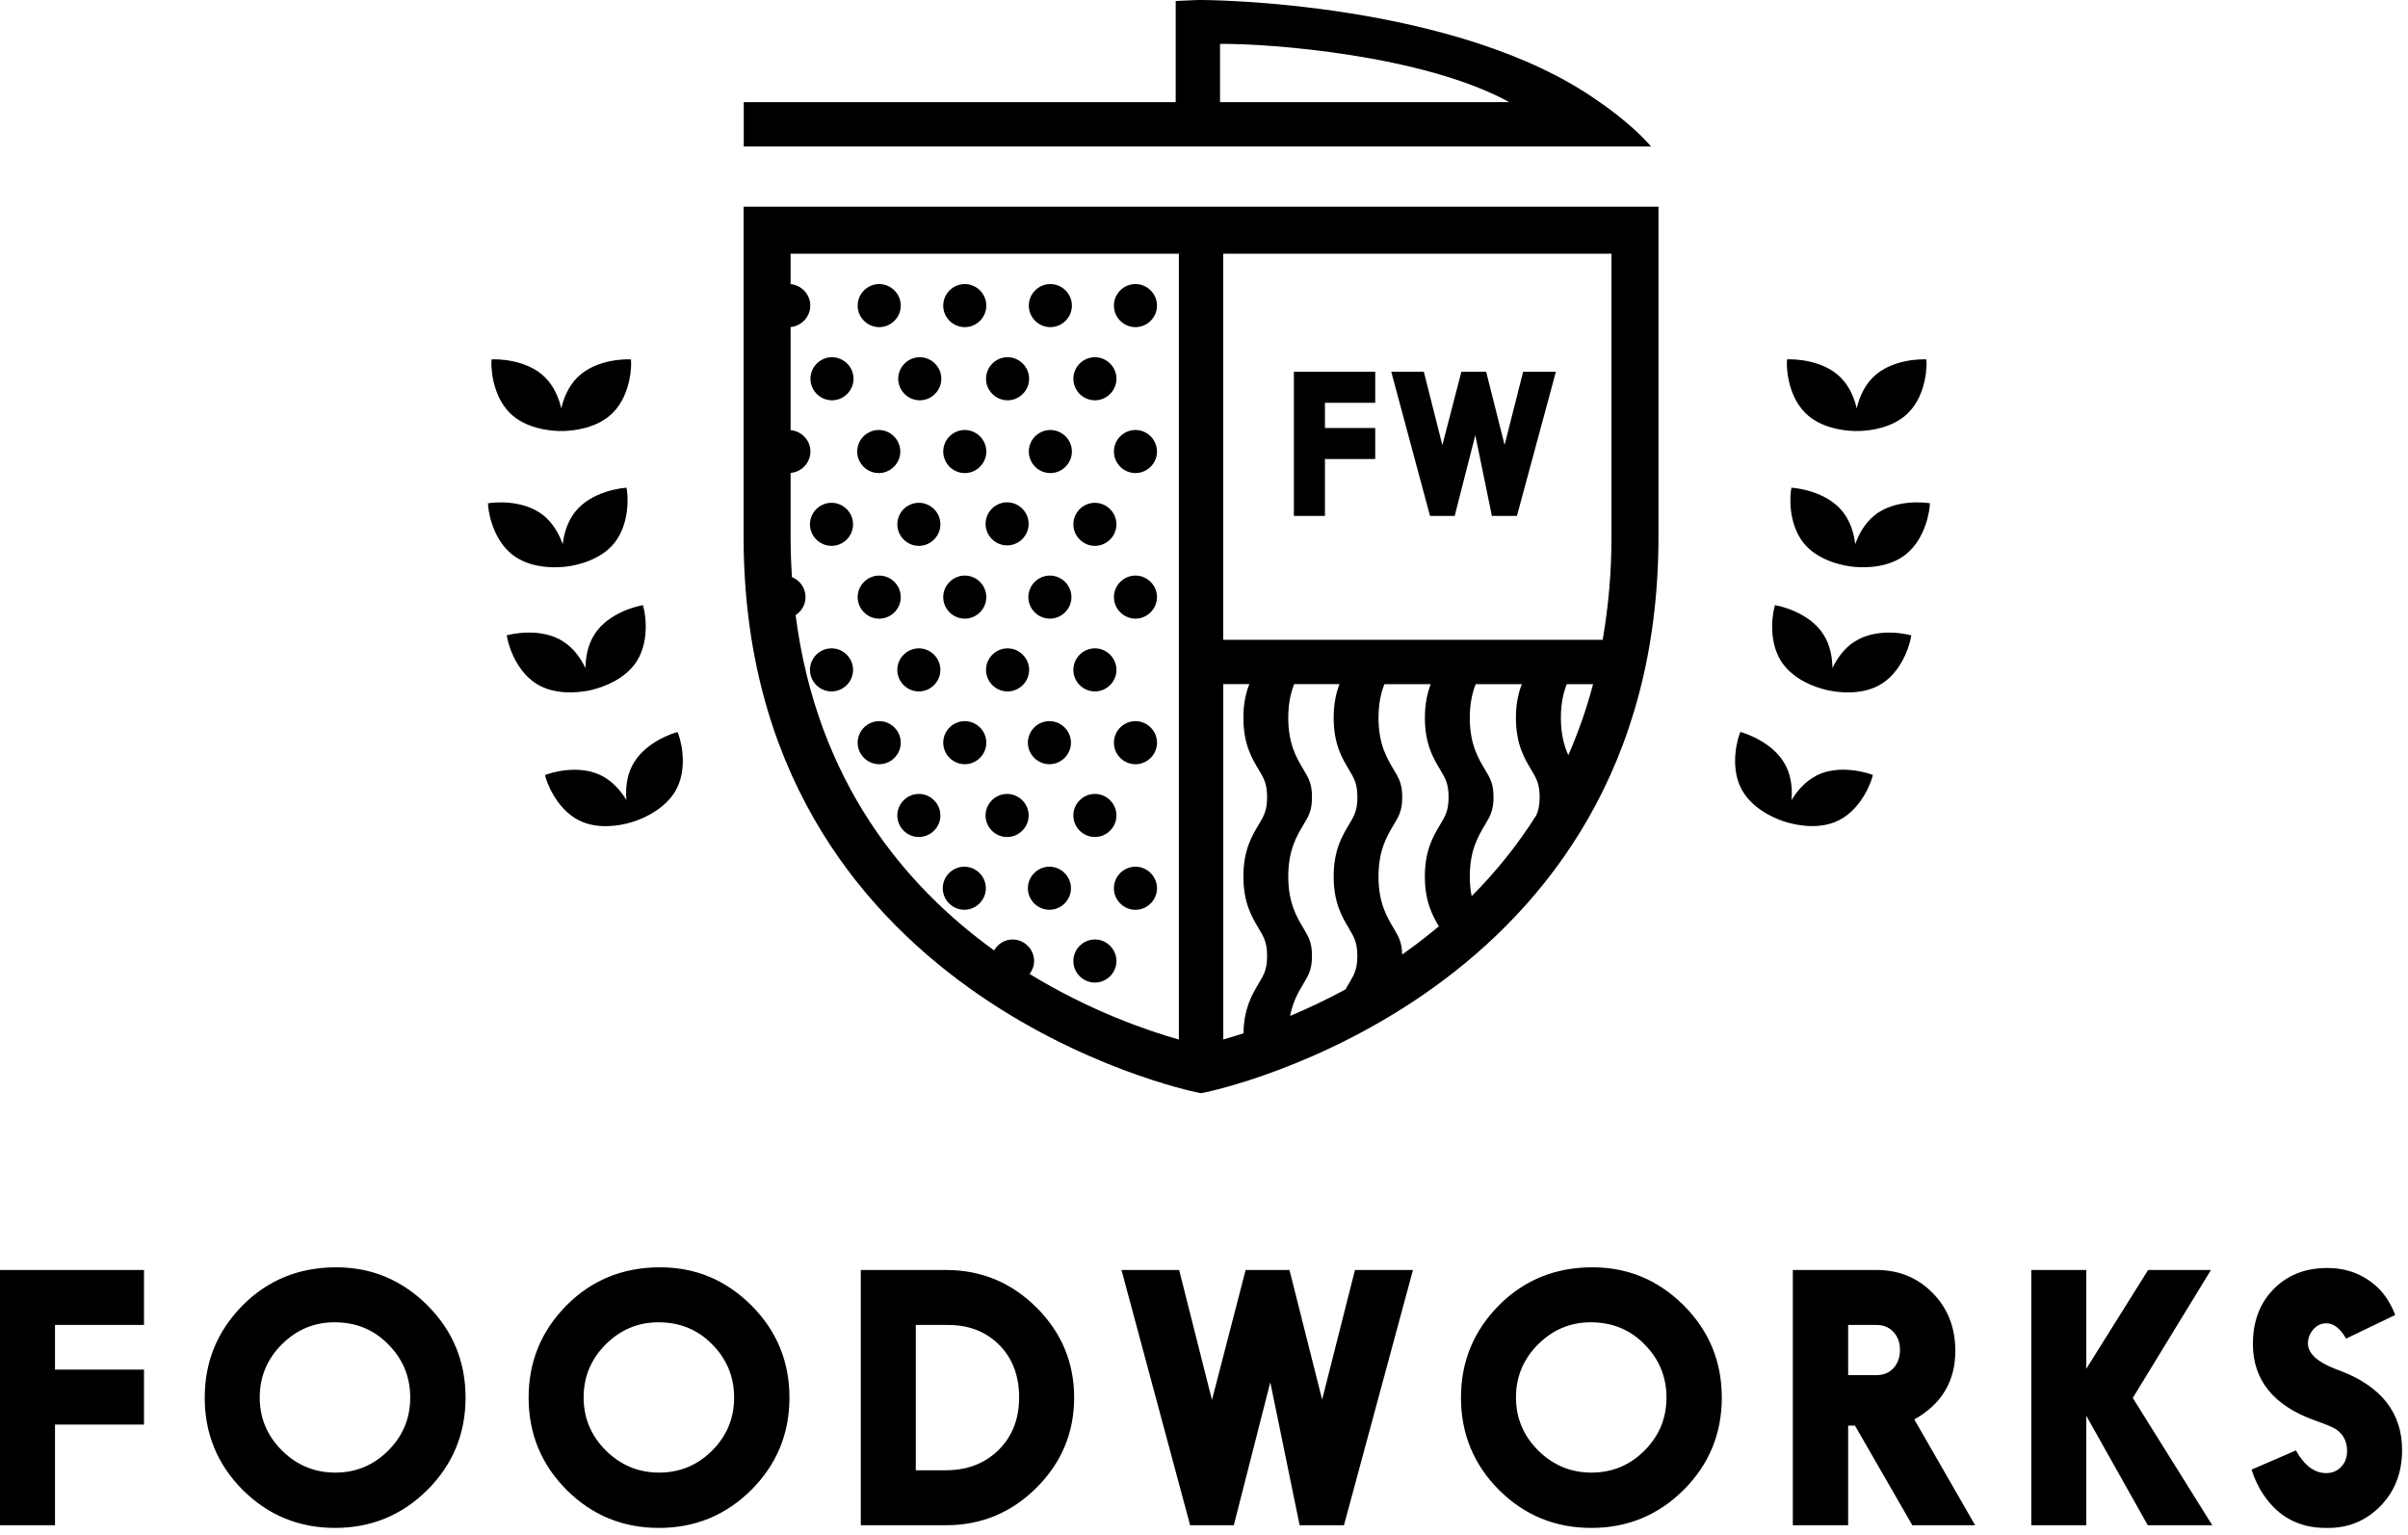 <?xml version="1.0" encoding="UTF-8" standalone="no"?>
<!DOCTYPE svg PUBLIC "-//W3C//DTD SVG 1.1//EN" "http://www.w3.org/Graphics/SVG/1.1/DTD/svg11.dtd">
<svg width="100%" height="100%" viewBox="0 0 240 153" version="1.1" xmlns="http://www.w3.org/2000/svg" xmlns:xlink="http://www.w3.org/1999/xlink" xml:space="preserve" xmlns:serif="http://www.serif.com/" style="fill-rule:evenodd;clip-rule:evenodd;stroke-linejoin:round;stroke-miterlimit:1.414;">
    <g transform="matrix(1,0,0,1,-5.295,-8.841)">
        <g fill="hsl(204,45%,45%)">
            <path d="M84.092,55.985C85.199,55.899 86.066,54.966 86.068,53.855C86.066,52.745 85.199,51.811 84.092,51.726L84.092,34.136L122.789,34.136L122.789,112.471C119.587,111.566 113.933,109.617 107.913,105.935C108.188,105.575 108.361,105.134 108.361,104.646C108.361,103.468 107.392,102.499 106.214,102.499C105.42,102.499 104.747,102.944 104.376,103.585C95.488,97.175 86.718,86.756 84.592,70.159C85.182,69.776 85.581,69.122 85.581,68.367C85.581,67.461 85.019,66.691 84.226,66.375C84.139,65.032 84.095,63.687 84.092,62.342L84.092,55.985ZM165.907,34.136L165.907,62.342C165.913,65.789 165.619,69.229 165.029,72.625L127.209,72.625L127.209,34.136L165.907,34.136ZM160.863,80.405C160.863,78.984 161.109,77.921 161.442,77.066C161.442,77.053 161.442,77.053 161.452,77.046L164.074,77.046C163.434,79.466 162.609,81.833 161.604,84.125C161.192,83.208 160.864,82.045 160.864,80.405M158.427,90.096C156.581,93.022 154.415,95.733 151.97,98.18C151.845,97.536 151.784,96.882 151.786,96.226C151.786,93.606 152.622,92.202 153.296,91.076C153.828,90.186 154.149,89.649 154.149,88.313C154.149,86.978 153.828,86.44 153.296,85.551C152.624,84.425 151.786,83.023 151.786,80.405C151.786,79.011 152.022,77.963 152.345,77.116C152.355,77.09 152.365,77.071 152.375,77.046L156.973,77.046C156.636,77.906 156.384,78.971 156.384,80.406C156.384,83.023 157.222,84.425 157.895,85.551C158.426,86.44 158.747,86.978 158.747,88.313C158.747,89.111 158.631,89.623 158.425,90.096M148.817,91.076C148.143,92.202 147.307,93.606 147.307,96.226C147.307,98.701 148.052,100.088 148.702,101.184C147.683,102.04 146.633,102.857 145.553,103.635C145.483,103.685 145.411,103.725 145.352,103.781C145.25,103.851 145.147,103.92 145.045,103.992C145.015,102.769 144.707,102.233 144.196,101.377C143.523,100.251 142.687,98.846 142.687,96.226C142.687,93.606 143.523,92.202 144.197,91.076C144.728,90.186 145.05,89.649 145.05,88.312C145.05,86.977 144.728,86.44 144.197,85.551C143.525,84.425 142.687,83.022 142.687,80.405C142.687,78.971 142.938,77.905 143.276,77.046L147.894,77.046C147.56,77.904 147.311,78.97 147.311,80.399C147.311,83.016 148.148,84.419 148.821,85.545C149.352,86.434 149.673,86.971 149.673,88.306C149.673,89.642 149.352,90.18 148.821,91.07M139.723,101.371C140.256,102.263 140.577,102.8 140.577,104.14C140.577,105.478 140.256,106.016 139.725,106.906C139.617,107.088 139.505,107.28 139.392,107.479C137.598,108.449 135.757,109.33 133.876,110.119C134.157,108.676 134.72,107.716 135.203,106.906C135.736,106.016 136.056,105.478 136.056,104.14C136.056,102.8 135.736,102.263 135.203,101.371C134.531,100.245 133.693,98.84 133.693,96.22C133.693,93.6 134.531,92.196 135.203,91.07C135.736,90.18 136.056,89.642 136.056,88.306C136.056,86.971 135.736,86.434 135.204,85.545C134.531,84.419 133.693,83.016 133.693,80.399C133.693,78.965 133.945,77.899 134.282,77.04L138.802,77.04C138.469,77.897 138.219,78.966 138.219,80.399C138.219,83.016 139.057,84.419 139.729,85.545C140.261,86.434 140.582,86.971 140.582,88.306C140.582,89.642 140.261,90.18 139.729,91.07C139.056,92.196 138.219,93.6 138.219,96.22C138.219,98.84 139.056,100.245 139.728,101.371M130.732,101.371C131.265,102.263 131.584,102.8 131.584,104.14C131.584,105.478 131.265,106.016 130.732,106.906C130.078,108.003 129.274,109.369 129.231,111.852C128.482,112.096 127.809,112.297 127.216,112.465L127.216,77.04L129.813,77.04C129.474,77.899 129.222,78.964 129.222,80.399C129.222,83.016 130.059,84.419 130.733,85.545C131.265,86.434 131.584,86.971 131.584,88.306C131.584,89.642 131.265,90.18 130.732,91.07C130.059,92.196 129.222,93.6 129.222,96.22C129.222,98.84 130.059,100.245 130.732,101.371M79.408,62.342C79.408,108.397 124.1,117.642 124.551,117.73L125,117.82L125.448,117.73C125.9,117.64 170.591,108.397 170.591,62.342L170.591,29.452L79.408,29.452L79.408,62.342ZM114.421,106.793C115.599,106.793 116.569,105.824 116.569,104.646C116.569,103.467 115.599,102.498 114.421,102.498C113.243,102.498 112.274,103.467 112.274,104.646C112.274,105.824 113.243,106.793 114.421,106.793M114.421,92.281C115.599,92.281 116.569,91.312 116.569,90.134C116.569,88.955 115.599,87.986 114.421,87.986C113.243,87.986 112.273,88.955 112.273,90.134C112.273,91.312 113.243,92.281 114.421,92.281M96.921,87.988C96.906,87.988 96.89,87.988 96.875,87.988C95.697,87.988 94.728,88.957 94.728,90.135C94.728,91.312 95.697,92.282 96.875,92.282C96.89,92.282 96.906,92.281 96.921,92.281C98.081,92.256 99.022,91.295 99.022,90.135C99.022,88.974 98.081,88.013 96.921,87.988M105.671,87.988C104.493,87.988 103.523,88.957 103.523,90.136C103.523,91.314 104.493,92.283 105.671,92.283C106.849,92.283 107.818,91.314 107.818,90.136C107.818,88.957 106.849,87.988 105.671,87.988M118.463,95.243C117.285,95.243 116.315,96.213 116.315,97.391C116.315,98.569 117.285,99.539 118.463,99.539C119.641,99.539 120.611,98.569 120.611,97.391C120.611,96.213 119.641,95.243 118.463,95.243M109.935,95.243C109.919,95.243 109.903,95.242 109.888,95.242C108.71,95.242 107.741,96.212 107.741,97.389C107.741,98.567 108.71,99.536 109.888,99.536C109.903,99.536 109.918,99.536 109.933,99.536C111.093,99.511 112.035,98.55 112.035,97.389C112.035,96.23 111.095,95.269 109.935,95.243M101.406,99.536C102.584,99.536 103.553,98.567 103.553,97.39C103.553,96.212 102.584,95.243 101.406,95.243C100.228,95.243 99.259,96.212 99.259,97.39C99.259,98.567 100.228,99.536 101.406,99.536M88.171,77.769C89.349,77.769 90.318,76.8 90.318,75.622C90.318,74.444 89.349,73.475 88.171,73.475C86.993,73.475 86.024,74.444 86.024,75.622C86.024,76.8 86.993,77.769 88.171,77.769M114.421,77.769C115.599,77.769 116.568,76.8 116.568,75.622C116.568,74.444 115.599,73.475 114.421,73.475C113.243,73.475 112.274,74.444 112.274,75.622C112.274,76.8 113.243,77.769 114.421,77.769M96.921,73.476C96.906,73.476 96.89,73.476 96.875,73.476C95.697,73.476 94.728,74.445 94.728,75.623C94.728,76.8 95.697,77.77 96.875,77.77C96.89,77.77 96.906,77.769 96.921,77.769C98.081,77.744 99.022,76.783 99.022,75.623C99.022,74.462 98.081,73.501 96.921,73.476M105.671,77.769C105.686,77.769 105.702,77.77 105.717,77.77C106.895,77.77 107.864,76.8 107.864,75.623C107.864,74.445 106.895,73.476 105.717,73.476C105.702,73.476 105.686,73.476 105.671,73.476C104.511,73.501 103.57,74.462 103.57,75.623C103.57,76.783 104.511,77.744 105.671,77.769M118.463,80.731C117.285,80.731 116.315,81.701 116.315,82.879C116.315,84.057 117.285,85.027 118.463,85.027C119.641,85.027 120.611,84.057 120.611,82.879C120.611,81.701 119.641,80.731 118.463,80.731M109.935,80.731C109.919,80.731 109.903,80.73 109.888,80.73C108.71,80.73 107.741,81.7 107.741,82.877C107.741,84.055 108.71,85.024 109.888,85.024C109.903,85.024 109.918,85.024 109.933,85.024C111.093,84.999 112.035,84.038 112.035,82.877C112.035,81.718 111.095,80.757 109.935,80.731M92.878,85.025C92.893,85.025 92.909,85.026 92.924,85.026C94.102,85.026 95.071,84.056 95.071,82.879C95.071,81.701 94.102,80.732 92.924,80.732C92.909,80.732 92.893,80.732 92.878,80.732C91.718,80.757 90.777,81.718 90.777,82.879C90.777,84.039 91.718,85 92.878,85.025M101.406,85.025C101.421,85.025 101.437,85.026 101.452,85.026C102.63,85.026 103.599,84.056 103.599,82.879C103.599,81.701 102.63,80.732 101.452,80.732C101.437,80.732 101.421,80.732 101.406,80.732C100.246,80.757 99.305,81.718 99.305,82.879C99.305,84.039 100.246,85 101.406,85.025M88.171,63.258C89.349,63.258 90.318,62.289 90.318,61.111C90.318,59.933 89.348,58.964 88.171,58.964C88.17,58.964 88.17,58.964 88.17,58.964C86.992,58.964 86.023,59.933 86.023,61.111C86.023,62.289 86.993,63.258 88.171,63.258C88.171,63.258 88.171,63.258 88.171,63.258M114.421,63.258C115.598,63.258 116.567,62.289 116.567,61.112C116.567,59.935 115.598,58.966 114.421,58.966C113.244,58.966 112.275,59.935 112.275,61.112C112.275,62.289 113.244,63.258 114.421,63.258M96.921,58.964C96.906,58.964 96.89,58.964 96.875,58.964C95.697,58.964 94.728,59.933 94.728,61.111C94.728,62.288 95.697,63.258 96.875,63.258C96.89,63.258 96.906,63.257 96.921,63.257C98.081,63.232 99.022,62.271 99.022,61.111C99.022,59.95 98.081,58.989 96.921,58.964M107.817,61.111C107.817,61.096 107.818,61.08 107.818,61.065C107.818,59.887 106.848,58.918 105.671,58.918C104.493,58.918 103.524,59.887 103.524,61.065C103.524,61.08 103.524,61.096 103.524,61.111C103.549,62.271 104.51,63.212 105.671,63.212C106.831,63.212 107.792,62.271 107.817,61.111M118.463,66.22C117.286,66.22 116.317,67.189 116.317,68.366C116.317,69.543 117.286,70.512 118.463,70.512C119.64,70.512 120.609,69.543 120.609,68.366C120.609,67.189 119.64,66.22 118.463,66.22M109.935,66.22C108.757,66.22 107.788,67.189 107.788,68.367C107.788,69.545 108.757,70.514 109.935,70.514C111.113,70.514 112.082,69.545 112.082,68.367C112.082,67.189 111.113,66.22 109.935,66.22M92.878,70.514C92.893,70.514 92.909,70.515 92.924,70.515C94.102,70.515 95.071,69.545 95.071,68.367C95.071,67.19 94.102,66.22 92.924,66.22C92.909,66.22 92.893,66.221 92.878,66.221C91.718,66.246 90.777,67.207 90.777,68.367C90.777,69.528 91.718,70.489 92.878,70.514M101.406,70.514C101.421,70.514 101.437,70.515 101.452,70.515C102.63,70.515 103.599,69.545 103.599,68.367C103.599,67.19 102.63,66.22 101.452,66.22C101.437,66.22 101.421,66.221 101.406,66.221C100.246,66.246 99.305,67.207 99.305,68.367C99.305,69.528 100.246,70.489 101.406,70.514M88.171,48.746C88.186,48.746 88.202,48.747 88.217,48.747C89.395,48.747 90.364,47.777 90.364,46.6C90.364,45.422 89.395,44.453 88.217,44.453C88.202,44.453 88.186,44.453 88.171,44.453C87.011,44.478 86.07,45.439 86.07,46.6C86.07,47.76 87.011,48.721 88.171,48.746M114.421,48.746C115.599,48.746 116.569,47.777 116.569,46.599C116.569,45.42 115.599,44.451 114.421,44.451C113.243,44.451 112.274,45.42 112.274,46.599C112.274,47.777 113.243,48.746 114.421,48.746M96.921,48.746C96.936,48.746 96.952,48.747 96.967,48.747C98.145,48.747 99.114,47.777 99.114,46.6C99.114,45.422 98.145,44.453 96.967,44.453C96.952,44.453 96.936,44.453 96.921,44.453C95.761,44.478 94.82,45.439 94.82,46.6C94.82,47.76 95.761,48.721 96.921,48.746M105.671,48.746C105.686,48.746 105.702,48.747 105.717,48.747C106.895,48.747 107.864,47.777 107.864,46.6C107.864,45.422 106.895,44.453 105.717,44.453C105.702,44.453 105.686,44.453 105.671,44.453C104.511,44.478 103.57,45.439 103.57,46.6C103.57,47.76 104.511,48.721 105.671,48.746M83.907,41.453C85.085,41.453 86.054,40.484 86.054,39.306C86.054,38.128 85.085,37.159 83.907,37.159C82.729,37.159 81.76,38.128 81.76,39.306C81.76,40.484 82.729,41.453 83.907,41.453M118.463,41.453C119.641,41.453 120.611,40.484 120.611,39.306C120.611,38.127 119.641,37.158 118.463,37.158C117.285,37.158 116.316,38.127 116.316,39.306C116.316,40.484 117.285,41.453 118.463,41.453M109.935,41.453C109.95,41.453 109.966,41.454 109.981,41.454C111.159,41.454 112.128,40.484 112.128,39.307C112.128,38.129 111.159,37.16 109.981,37.16C109.966,37.16 109.95,37.16 109.935,37.16C108.775,37.185 107.834,38.146 107.834,39.307C107.834,40.467 108.775,41.428 109.935,41.453M92.878,41.453C92.893,41.453 92.909,41.454 92.924,41.454C94.102,41.454 95.071,40.484 95.071,39.307C95.071,38.129 94.102,37.16 92.924,37.16C92.909,37.16 92.893,37.16 92.878,37.16C91.718,37.185 90.777,38.146 90.777,39.307C90.777,40.467 91.718,41.428 92.878,41.453M101.406,41.453C101.421,41.453 101.437,41.454 101.452,41.454C102.63,41.454 103.599,40.484 103.599,39.307C103.599,38.129 102.63,37.16 101.452,37.16C101.437,37.16 101.421,37.16 101.406,37.16C100.246,37.185 99.305,38.146 99.305,39.307C99.305,40.467 100.246,41.428 101.406,41.453M118.463,56.001C119.641,56.001 120.61,55.032 120.61,53.854C120.61,52.676 119.641,51.707 118.463,51.707C117.285,51.707 116.316,52.676 116.316,53.854C116.316,55.032 117.285,56.001 118.463,56.001M109.935,56.001C109.95,56.001 109.966,56.002 109.981,56.002C111.159,56.002 112.128,55.032 112.128,53.855C112.128,52.677 111.159,51.708 109.981,51.708C109.966,51.708 109.95,51.708 109.935,51.708C108.775,51.733 107.834,52.694 107.834,53.855C107.834,55.015 108.775,55.976 109.935,56.001M92.878,56.001C94.056,56.001 95.025,55.032 95.025,53.854C95.025,52.676 94.056,51.707 92.878,51.707C91.7,51.707 90.731,52.676 90.731,53.854C90.731,55.032 91.7,56.001 92.878,56.001M101.406,56.001C101.421,56.001 101.437,56.002 101.452,56.002C102.63,56.002 103.599,55.032 103.599,53.855C103.599,52.677 102.63,51.708 101.452,51.708C101.437,51.708 101.421,51.708 101.406,51.708C100.246,51.733 99.305,52.694 99.305,53.855C99.305,55.015 100.246,55.976 101.406,56.001M156.484,60.272L153.988,60.272L152.336,52.221L150.281,60.272L147.823,60.272L143.956,45.896L147.203,45.896L149.052,53.215L150.948,45.896L153.416,45.896L155.255,53.197L157.104,45.896L160.369,45.896L156.484,60.272ZM134.253,60.272L134.253,45.896L142.361,45.896L142.361,48.992L137.35,48.992L137.35,51.507L142.361,51.507L142.361,54.604L137.35,54.604L137.35,60.272L134.253,60.272ZM68.157,44.615C68.167,44.625 68.169,44.641 68.174,44.673C68.203,44.673 68.219,44.673 68.221,44.683L68.156,44.618L68.157,44.615ZM56.1,50C57.634,51.534 59.991,51.786 60.999,51.805L61.048,51.855C61.048,51.845 61.038,51.831 61.033,51.806L61.437,51.806C61.427,51.831 61.426,51.848 61.421,51.855L61.471,51.805C62.477,51.786 64.834,51.534 66.368,50C68.223,48.145 68.257,45.129 68.176,44.672C67.761,44.632 64.692,44.614 62.838,46.469C61.942,47.365 61.473,48.531 61.234,49.551C60.996,48.531 60.527,47.365 59.631,46.469C57.777,44.615 54.708,44.632 54.293,44.672C54.213,45.129 54.246,48.145 56.101,50M54.31,44.615L54.245,44.68C54.245,44.68 54.264,44.67 54.292,44.67C54.292,44.639 54.303,44.619 54.31,44.612M67.71,57.411C67.72,57.411 67.725,57.436 67.734,57.466L67.783,57.466L67.711,57.408L67.71,57.411ZM61.397,65.356L61.452,65.4C61.442,65.4 61.438,65.378 61.431,65.353C61.506,65.343 61.574,65.339 61.631,65.332C61.688,65.322 61.756,65.318 61.832,65.31C61.832,65.334 61.822,65.354 61.822,65.36L61.866,65.305C62.864,65.174 65.179,64.66 66.533,62.964C68.168,60.914 67.865,57.912 67.733,57.467C67.316,57.477 64.265,57.8 62.63,59.85C61.839,60.84 61.504,62.051 61.38,63.091C61.029,62.105 60.434,60.999 59.443,60.207C57.393,58.571 54.346,58.931 53.938,59.017C53.908,59.48 54.278,62.474 56.328,64.11C58.024,65.462 60.395,65.451 61.398,65.357M53.892,59.029C53.892,59.029 53.911,59.019 53.938,59.016C53.938,58.984 53.948,58.963 53.949,58.957L53.891,59.028L53.892,59.029ZM69.341,69.124C69.351,69.124 69.358,69.146 69.371,69.176L69.418,69.176L69.34,69.126L69.341,69.124ZM68.3,85.174C67.725,86.303 67.639,87.556 67.728,88.6C67.185,87.704 66.378,86.74 65.25,86.165C62.914,84.974 60,85.938 59.619,86.105C59.681,86.565 60.646,89.423 62.983,90.614C64.915,91.599 67.236,91.111 68.2,90.818L68.261,90.848C68.251,90.848 68.244,90.828 68.231,90.808C68.305,90.788 68.369,90.768 68.424,90.748C68.478,90.728 68.542,90.708 68.614,90.688L68.614,90.738L68.646,90.678C69.597,90.348 71.762,89.38 72.747,87.448C73.938,85.11 73.038,82.231 72.819,81.821C72.412,81.911 69.489,82.844 68.298,85.18M72.787,81.768C72.797,81.768 72.807,81.788 72.822,81.818L72.869,81.818L72.786,81.778L72.787,81.768ZM63.908,77.694L63.967,77.731C63.957,77.731 63.952,77.71 63.941,77.687C64.016,77.671 64.082,77.657 64.138,77.643C64.196,77.63 64.261,77.617 64.336,77.599C64.336,77.624 64.336,77.643 64.326,77.649L64.364,77.59C65.343,77.354 67.59,76.596 68.755,74.767C70.164,72.555 69.545,69.602 69.366,69.175C68.953,69.226 65.953,69.872 64.544,72.085C63.863,73.154 63.658,74.394 63.646,75.44C63.193,74.497 62.483,73.46 61.414,72.779C59.201,71.37 56.21,72.051 55.813,72.18C55.833,72.642 56.519,75.581 58.731,76.99C60.561,78.155 62.916,77.891 63.904,77.692M55.773,72.2C55.773,72.2 55.791,72.19 55.818,72.183L55.818,72.123L55.768,72.201L55.773,72.2ZM59.576,86.127C59.576,86.127 59.592,86.117 59.619,86.107C59.619,86.077 59.609,86.057 59.619,86.047L59.578,86.127L59.576,86.127ZM183.425,44.616L183.365,44.681C183.365,44.681 183.385,44.671 183.415,44.671C183.415,44.64 183.425,44.62 183.435,44.613M185.215,50.001C186.749,51.535 189.106,51.787 190.114,51.806L190.164,51.856C190.164,51.846 190.154,51.832 190.154,51.807L190.557,51.807C190.557,51.832 190.547,51.849 190.537,51.856L190.587,51.806C191.593,51.787 193.951,51.535 195.485,50.001C197.339,48.146 197.373,45.13 197.292,44.673C196.877,44.633 193.809,44.615 191.955,46.47C191.058,47.366 190.589,48.532 190.351,49.552C190.112,48.532 189.645,47.366 188.748,46.47C186.893,44.616 183.824,44.633 183.409,44.673C183.329,45.13 183.359,48.146 185.217,50.001M197.272,44.616C197.272,44.626 197.282,44.642 197.292,44.674C197.322,44.674 197.342,44.674 197.342,44.684L197.282,44.619L197.272,44.616ZM183.8,57.47L183.85,57.47C183.86,57.44 183.87,57.42 183.88,57.415L183.81,57.472L183.8,57.47ZM197.632,58.958C197.632,58.968 197.632,58.986 197.642,59.017C197.672,59.027 197.682,59.027 197.692,59.03L197.632,58.959L197.632,58.958ZM192.139,60.206C191.148,60.996 190.553,62.103 190.201,63.088C190.079,62.05 189.743,60.838 188.953,59.848C187.316,57.798 184.265,57.473 183.849,57.466C183.716,57.911 183.414,60.912 185.05,62.962C186.403,64.657 188.718,65.172 189.716,65.303L189.756,65.357C189.756,65.347 189.756,65.332 189.746,65.307C189.826,65.317 189.89,65.325 189.947,65.33C190.007,65.34 190.072,65.346 190.147,65.352C190.147,65.377 190.127,65.395 190.127,65.399L190.177,65.355C191.181,65.448 193.551,65.46 195.247,64.108C197.296,62.472 197.667,59.478 197.637,59.015C197.229,58.929 194.182,58.569 192.132,60.205M182.163,69.174L182.213,69.174C182.223,69.145 182.233,69.127 182.243,69.122L182.163,69.172L182.163,69.174ZM178.712,81.809L178.762,81.809C178.782,81.779 178.792,81.769 178.792,81.759L178.712,81.799L178.712,81.809ZM195.765,72.181L195.815,72.199L195.765,72.121L195.765,72.181M190.163,72.78C189.094,73.461 188.384,74.497 187.93,75.441C187.92,74.395 187.713,73.155 187.032,72.086C185.623,69.874 182.624,69.226 182.21,69.176C182.032,69.604 181.412,72.556 182.822,74.769C183.987,76.597 186.234,77.355 187.213,77.591L187.253,77.651L187.253,77.599C187.323,77.617 187.393,77.632 187.45,77.643C187.51,77.657 187.572,77.673 187.647,77.687C187.637,77.711 187.627,77.727 187.627,77.732L187.687,77.695C188.674,77.894 191.031,78.158 192.859,76.993C195.072,75.584 195.758,72.645 195.777,72.183C195.381,72.053 192.389,71.373 190.177,72.781M186.331,86.165C185.201,86.74 184.396,87.705 183.853,88.6C183.943,87.558 183.853,86.304 183.281,85.174C182.09,82.838 179.166,81.906 178.76,81.816C178.541,82.225 177.642,85.105 178.83,87.441C179.815,89.374 181.98,90.343 182.931,90.671L182.961,90.731L182.961,90.681C183.031,90.701 183.097,90.731 183.152,90.741C183.212,90.761 183.271,90.781 183.345,90.801C183.335,90.821 183.325,90.841 183.315,90.841L183.375,90.811C184.338,91.103 186.659,91.592 188.591,90.607C190.928,89.415 191.893,86.557 191.955,86.098C191.574,85.932 188.66,84.967 186.324,86.158M191.963,86.108C191.993,86.118 192.003,86.128 192.003,86.128L191.963,86.048L191.963,86.108M126.894,19.025L126.894,13.219C131.753,13.159 147.155,14.317 155.724,19.025L126.894,19.025ZM164.593,18.932C150.661,9.024 125.697,8.797 124.585,8.845L122.474,8.94L122.474,19.025L79.424,19.025L79.424,23.446L169.855,23.446C167.738,21.001 164.593,18.932 164.593,18.932" style="fill-rule:nonzero;"/>
            <path d="M5.295,160.893L5.295,135.445L19.647,135.445L19.647,140.926L10.777,140.926L10.777,145.378L19.647,145.378L19.647,150.86L10.777,150.86L10.777,160.893L5.295,160.893ZM38.806,135.179C42.327,135.179 45.356,136.441 47.892,138.966C50.428,141.502 51.696,144.57 51.696,148.169C51.696,151.768 50.428,154.836 47.892,157.372C45.356,159.897 42.289,161.159 38.69,161.159C35.09,161.159 32.022,159.897 29.487,157.372C26.962,154.836 25.7,151.768 25.7,148.169C25.7,144.581 26.962,141.513 29.487,138.966C32,136.441 35.107,135.179 38.806,135.179ZM38.64,140.661C36.613,140.661 34.863,141.392 33.39,142.853C31.917,144.326 31.181,146.093 31.181,148.153C31.181,150.201 31.918,151.962 33.391,153.435C34.874,154.908 36.646,155.644 38.706,155.644C40.766,155.644 42.527,154.913 43.989,153.451C45.45,151.99 46.181,150.229 46.181,148.169C46.181,146.087 45.444,144.31 43.971,142.837C42.543,141.386 40.766,140.661 38.64,140.661ZM71.087,135.179C74.609,135.179 77.638,136.441 80.174,138.966C82.71,141.502 83.978,144.57 83.978,148.169C83.978,151.768 82.71,154.836 80.174,157.372C77.638,159.897 74.57,161.159 70.971,161.159C67.372,161.159 64.304,159.897 61.769,157.372C59.244,154.836 57.981,151.768 57.981,148.169C57.981,144.581 59.244,141.513 61.769,138.966C64.282,136.441 67.388,135.179 71.087,135.179ZM70.921,140.661C68.894,140.661 67.145,141.392 65.672,142.853C64.199,144.326 63.463,146.093 63.463,148.153C63.463,150.201 64.2,151.962 65.673,153.435C67.156,154.908 68.928,155.644 70.988,155.644C73.048,155.644 74.809,154.913 76.27,153.451C77.732,151.99 78.463,150.229 78.463,148.169C78.463,146.087 77.726,144.31 76.253,142.837C74.825,141.386 73.048,140.661 70.921,140.661ZM91.088,160.893L91.088,135.445L99.56,135.445C103.093,135.445 106.111,136.696 108.613,139.199C111.105,141.69 112.351,144.68 112.351,148.169C112.351,151.657 111.105,154.647 108.613,157.139C106.11,159.642 103.093,160.893 99.56,160.893L91.088,160.893ZM96.57,155.411L99.56,155.411C101.709,155.411 103.469,154.73 104.842,153.368C106.193,152.017 106.869,150.279 106.869,148.152C106.869,145.981 106.199,144.226 104.859,142.887C103.541,141.58 101.847,140.927 99.776,140.927L96.57,140.927L96.57,155.411ZM139.245,160.893L134.827,160.893L131.903,146.641L128.265,160.893L123.913,160.893L117.07,135.445L122.817,135.445L126.089,148.401L129.445,135.445L133.814,135.445L137.07,148.368L140.342,135.445L146.122,135.445L139.245,160.893ZM164.013,135.179C167.534,135.179 170.563,136.441 173.099,138.966C175.635,141.502 176.903,144.57 176.903,148.169C176.903,151.768 175.635,154.836 173.099,157.372C170.563,159.897 167.496,161.159 163.897,161.159C160.298,161.159 157.23,159.897 154.694,157.372C152.169,154.836 150.907,151.768 150.907,148.169C150.907,144.581 152.169,141.513 154.694,138.966C157.207,136.441 160.314,135.179 164.013,135.179ZM163.846,140.661C161.82,140.661 160.07,141.392 158.597,142.853C157.124,144.326 156.388,146.093 156.388,148.153C156.388,150.201 157.125,151.962 158.598,153.435C160.081,154.908 161.853,155.644 163.913,155.644C165.973,155.644 167.734,154.913 169.195,153.451C170.657,151.99 171.388,150.229 171.388,148.169C171.388,146.087 170.652,144.31 169.179,142.837C167.75,141.386 165.973,140.661 163.846,140.661ZM195.892,160.893L190.178,150.96L189.496,150.96L189.496,160.893L183.981,160.893L183.981,135.445L192.321,135.445C194.536,135.445 196.39,136.198 197.885,137.704C199.413,139.232 200.177,141.164 200.177,143.501C200.177,146.536 198.815,148.817 196.091,150.345L202.154,160.893L195.892,160.893ZM189.496,145.926L192.32,145.926C193.117,145.926 193.732,145.633 194.164,145.046C194.496,144.592 194.662,144.049 194.662,143.418C194.662,142.654 194.424,142.034 193.948,141.558C193.527,141.137 192.985,140.926 192.32,140.926L189.496,140.926L189.496,145.926ZM207.749,160.893L207.749,135.445L213.23,135.445L213.23,145.295L219.393,135.445L225.656,135.445L217.865,148.202L225.789,160.893L219.36,160.893L213.23,149.98L213.23,160.893L207.749,160.893ZM229.705,155.345L234.124,153.435C234.965,154.941 235.973,155.694 237.147,155.694C237.722,155.694 238.204,155.5 238.592,155.112C239.013,154.703 239.223,154.16 239.223,153.484C239.223,152.51 238.835,151.779 238.06,151.292C237.739,151.092 237.074,150.815 236.067,150.462C231.914,148.989 229.837,146.441 229.837,142.82C229.837,140.561 230.535,138.728 231.931,137.322C233.304,135.937 235.082,135.245 237.263,135.245C239.146,135.245 240.774,135.854 242.147,137.073C242.933,137.782 243.558,138.734 244.023,139.93L239.123,142.288C238.548,141.269 237.889,140.76 237.147,140.76C236.582,140.76 236.105,141.02 235.718,141.541C235.453,141.918 235.32,142.322 235.32,142.754C235.32,143.761 236.261,144.625 238.143,145.345L238.592,145.511C242.667,147.084 244.705,149.714 244.705,153.401C244.705,155.682 243.963,157.565 242.479,159.049C241.062,160.456 239.356,161.159 237.363,161.159L237.08,161.159C234.455,161.159 232.401,160.068 230.917,157.886C230.397,157.122 229.993,156.275 229.705,155.345Z" style="fill-rule:nonzero;"/>
        </g>
    </g>
</svg>
